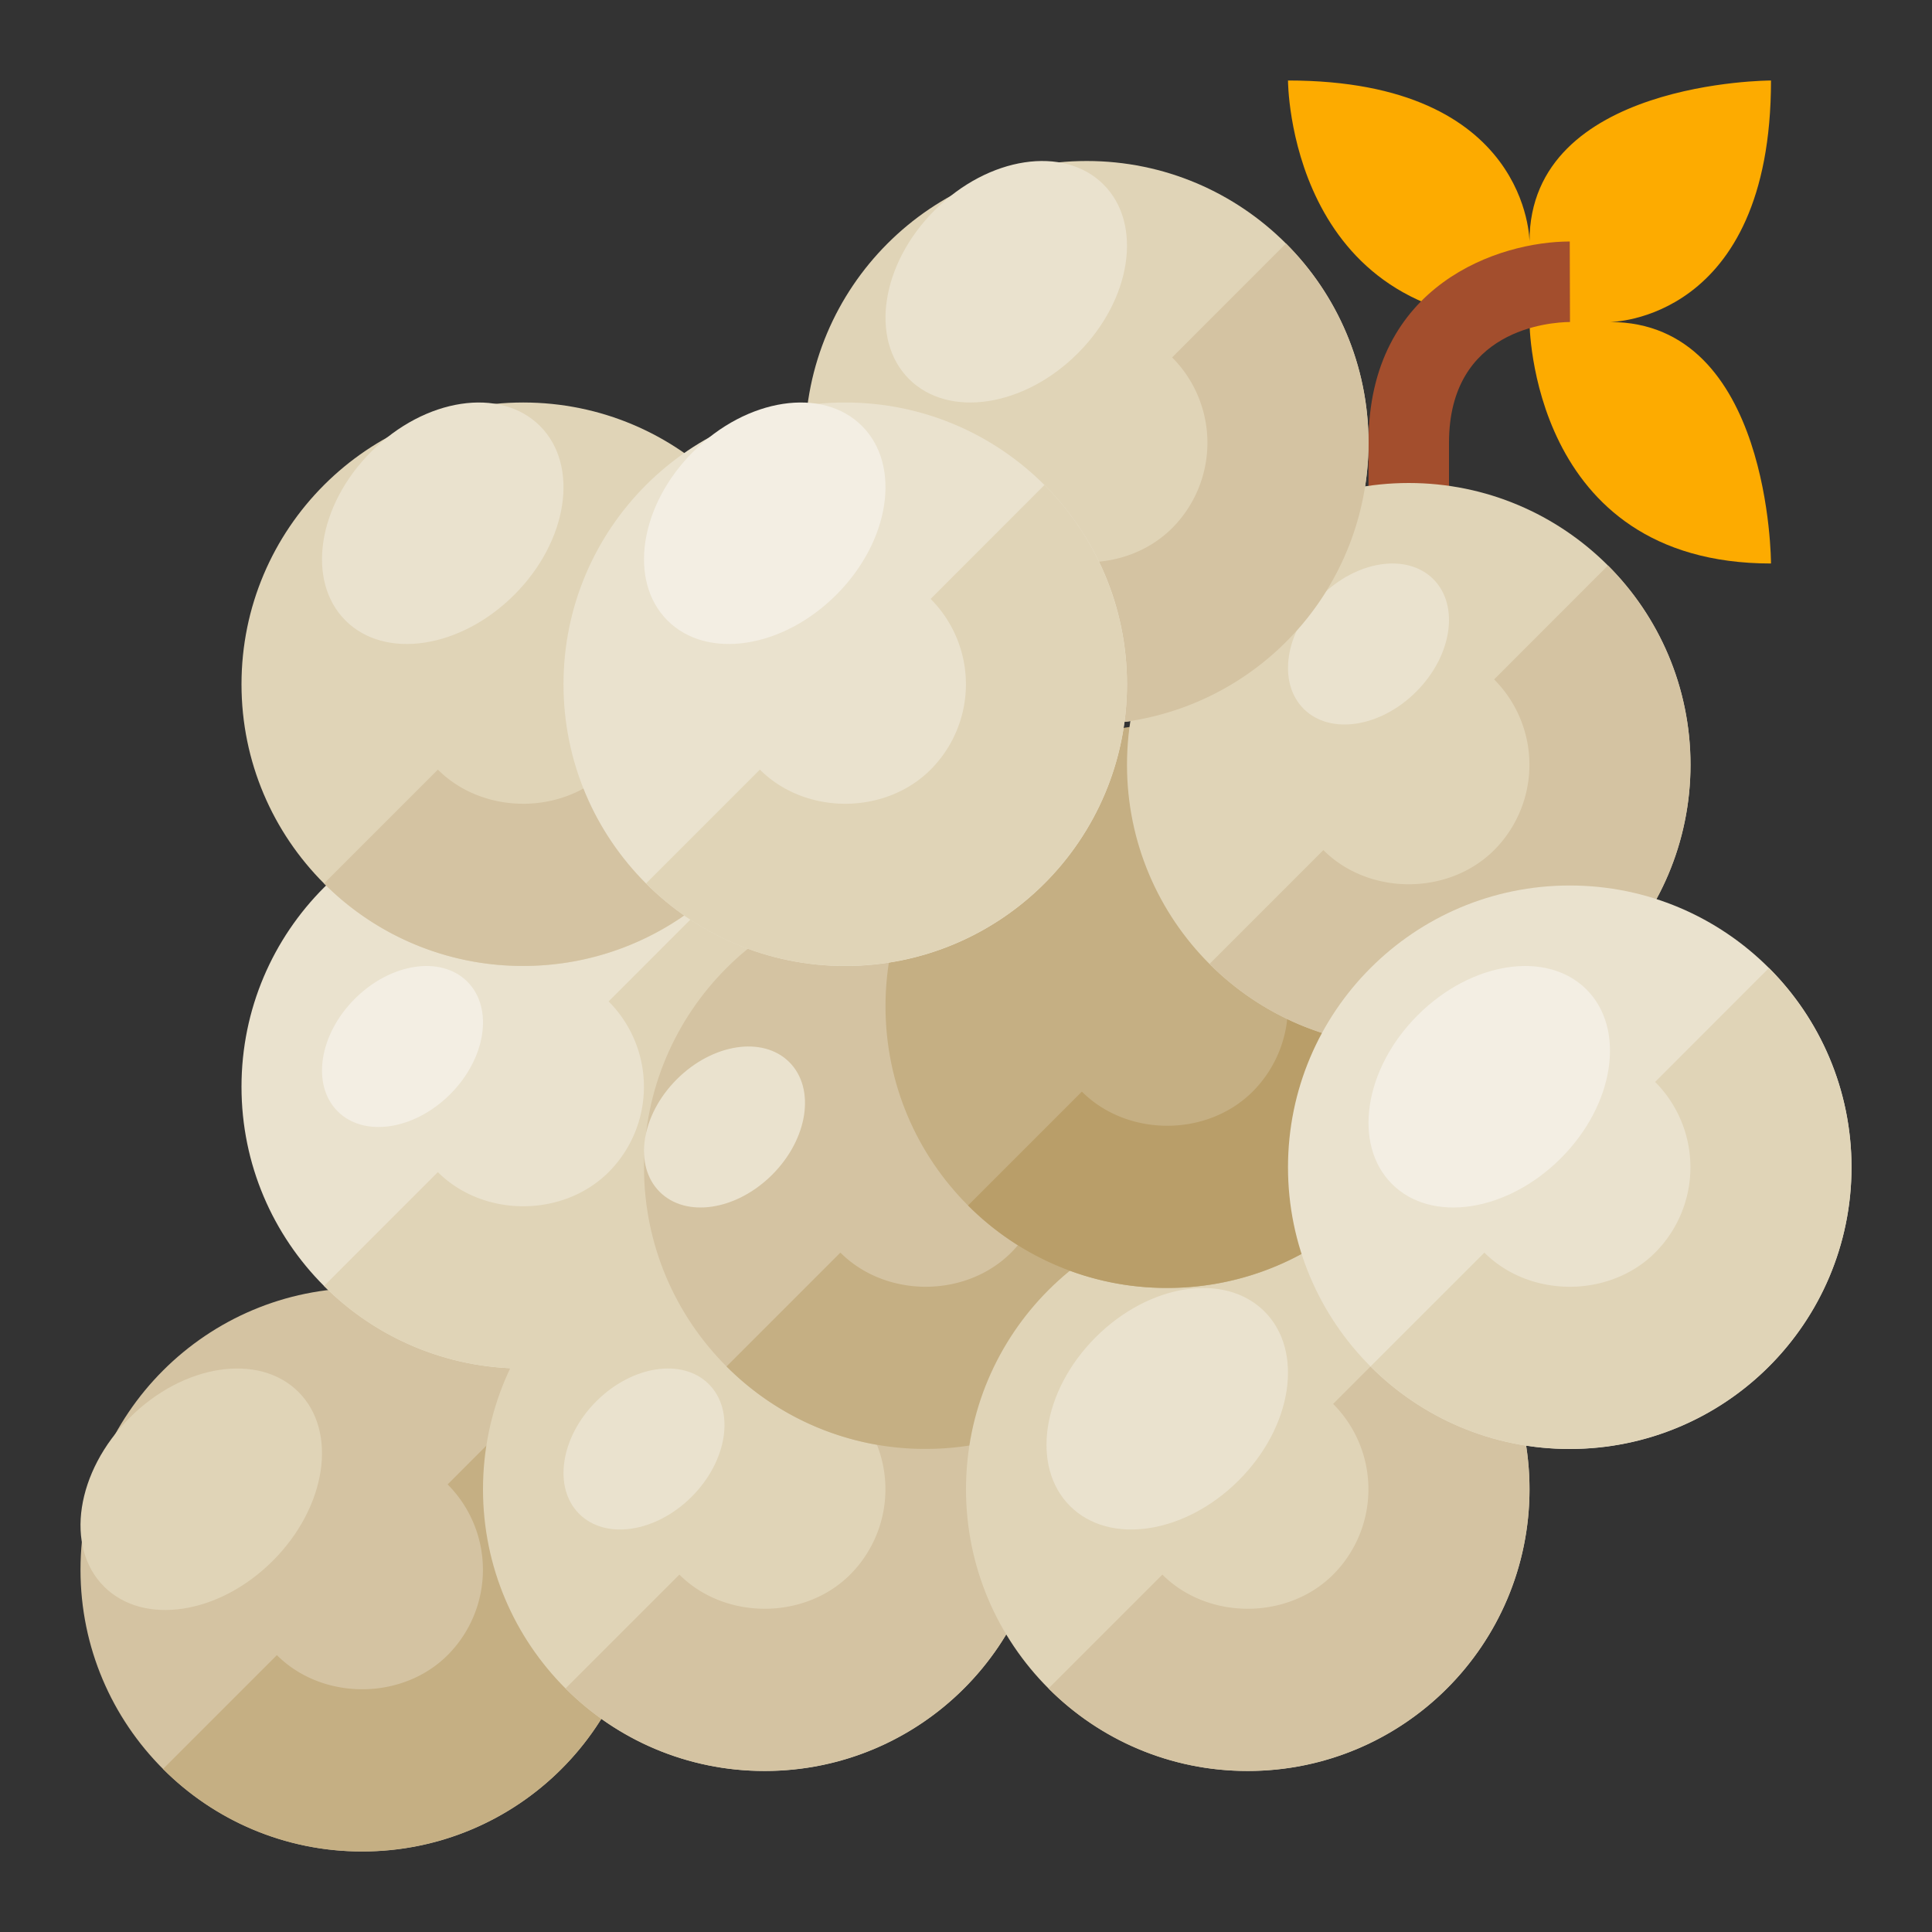 <svg xmlns="http://www.w3.org/2000/svg" viewBox="0 0 512 512"><rect x="0" y="0" width="512" height="512" fill="#333333" stroke="none"/><title>Artboard 138</title><g id="Grape"><path d="M341.333,21.333s-0,64,64,64c0,0-0,64,64,64,0,0,0-64-42.667-64,0,0,42.667,0,42.667-64,0,0-64,0-64,42.667C405.333,64,405.333,21.333,341.333,21.333Z" style="fill:#fdab00"/><path d="M384,149.333H362.667v-32C362.667,75.146,397.562,64,416,64l.062,21.333c-5.354.062-32.062,1.885-32.062,32Z" style="fill:#a34e2d"/><circle cx="96" cy="416" r="74.667" style="fill:#d4c3a2"/><path d="M96,490.646a74.13,74.13,0,0,1-52.792-21.854L73.375,438.625c12.083,12.062,33.167,12.062,45.25,0a32.026,32.026,0,0,0,0-45.24l30.167-30.188A74.651,74.651,0,0,1,96,490.646Z" style="fill:#c5af83"/><circle cx="138.667" cy="288" r="74.667" style="fill:#eae2ce"/><ellipse cx="106.667" cy="277.333" rx="24.3" ry="17.878" transform="translate(-164.862 156.654) rotate(-45)" style="fill:#f3eee3"/><path d="M138.667,362.646A74.13,74.13,0,0,1,85.875,340.792L116.042,310.625c12.083,12.062,33.167,12.062,45.25,0a32.026,32.026,0,0,0,0-45.24l30.167-30.188a74.651,74.651,0,0,1-52.792,127.448Z" style="fill:#e0d4b7"/><circle cx="202.667" cy="394.667" r="74.667" style="fill:#e0d4b7"/><ellipse cx="170.667" cy="384" rx="24.3" ry="17.878" transform="translate(-221.542 233.151) rotate(-45)" style="fill:#eae2ce"/><path d="M202.667,469.312A74.13,74.13,0,0,1,149.875,447.458l30.167-30.167c12.083,12.062,33.167,12.062,45.25,0a32.026,32.026,0,0,0,0-45.24l30.167-30.188A74.651,74.651,0,0,1,202.667,469.312Z" style="fill:#d4c3a2"/><circle cx="245.333" cy="309.333" r="74.667" style="fill:#d4c3a2"/><ellipse cx="192" cy="298.667" rx="24.3" ry="17.878" transform="translate(-154.954 223.242) rotate(-45)" style="fill:#eae2ce"/><path d="M245.333,383.979A74.13,74.13,0,0,1,192.542,362.125l30.167-30.167c12.083,12.062,33.167,12.062,45.25,0a32.026,32.026,0,0,0,0-45.24l30.167-30.188a74.651,74.651,0,0,1-52.792,127.448Z" style="fill:#c5af83"/><circle cx="330.667" cy="394.667" r="74.667" style="fill:#e0d4b7"/><ellipse cx="309.333" cy="373.333" rx="36.45" ry="26.816" transform="translate(-173.385 328.079) rotate(-45)" style="fill:#eae2ce"/><path d="M330.667,469.312A74.13,74.13,0,0,1,277.875,447.458l30.167-30.167c12.083,12.062,33.167,12.062,45.25,0a32.026,32.026,0,0,0,0-45.24l30.167-30.188A74.651,74.651,0,0,1,330.667,469.312Z" style="fill:#d4c3a2"/><circle cx="309.333" cy="266.667" r="74.667" style="fill:#c5af83"/><path d="M309.333,341.312a74.13,74.13,0,0,1-52.792-21.854l30.167-30.167c12.083,12.062,33.167,12.062,45.25,0a32.026,32.026,0,0,0,0-45.24l30.167-30.188A74.651,74.651,0,0,1,309.333,341.312Z" style="fill:#b99e69"/><circle cx="373.333" cy="202.667" r="74.667" style="fill:#e0d4b7"/><ellipse cx="362.667" cy="170.667" rx="24.3" ry="17.878" transform="translate(-14.457 306.431) rotate(-45)" style="fill:#eae2ce"/><path d="M373.333,277.312a74.13,74.13,0,0,1-52.792-21.854l30.167-30.167c12.083,12.062,33.167,12.062,45.25,0a32.026,32.026,0,0,0,0-45.24l30.167-30.188A74.651,74.651,0,0,1,373.333,277.312Z" style="fill:#d4c3a2"/><circle cx="416" cy="309.333" r="74.667" style="fill:#eae2ce"/><path d="M416,383.979A74.13,74.13,0,0,1,363.208,362.125L393.375,331.958c12.083,12.062,33.167,12.062,45.25,0a32.026,32.026,0,0,0,0-45.24l30.167-30.188A74.651,74.651,0,0,1,416,383.979Z" style="fill:#e0d4b7"/><circle cx="288" cy="117.333" r="74.667" style="fill:#e0d4b7"/><path d="M288,191.979A74.13,74.13,0,0,1,235.208,170.125L265.375,139.958c12.083,12.062,33.167,12.062,45.25,0a32.026,32.026,0,0,0,0-45.24l30.167-30.188A74.651,74.651,0,0,1,288,191.979Z" style="fill:#d4c3a2"/><circle cx="138.667" cy="181.333" r="74.667" style="fill:#e0d4b7"/><ellipse cx="117.333" cy="138.667" rx="36.45" ry="26.816" transform="translate(-63.686 123.582) rotate(-45)" style="fill:#eae2ce"/><path d="M138.667,255.979A74.13,74.13,0,0,1,85.875,234.125l30.167-30.167c12.083,12.062,33.167,12.062,45.25,0a32.026,32.026,0,0,0,0-45.24l30.167-30.188a74.651,74.651,0,0,1-52.792,127.448Z" style="fill:#d4c3a2"/><circle cx="224" cy="181.333" r="74.667" style="fill:#eae2ce"/><path d="M224,255.979A74.13,74.13,0,0,1,171.208,234.125L201.375,203.958c12.083,12.062,33.167,12.062,45.25,0a32.026,32.026,0,0,0,0-45.24l30.167-30.188A74.651,74.651,0,0,1,224,255.979Z" style="fill:#e0d4b7"/><ellipse cx="202.667" cy="138.667" rx="36.45" ry="26.816" transform="translate(-38.692 183.922) rotate(-45)" style="fill:#f3eee3"/><ellipse cx="266.667" cy="74.667" rx="36.45" ry="26.816" transform="translate(25.308 210.431) rotate(-45)" style="fill:#eae2ce"/><ellipse cx="394.667" cy="288" rx="36.45" ry="26.816" transform="translate(-88.052 363.425) rotate(-45)" style="fill:#f3eee3"/><ellipse cx="53.333" cy="394.667" rx="36.45" ry="26.816" transform="translate(-263.45 153.308) rotate(-45)" style="fill:#e0d4b7"/></g></svg>